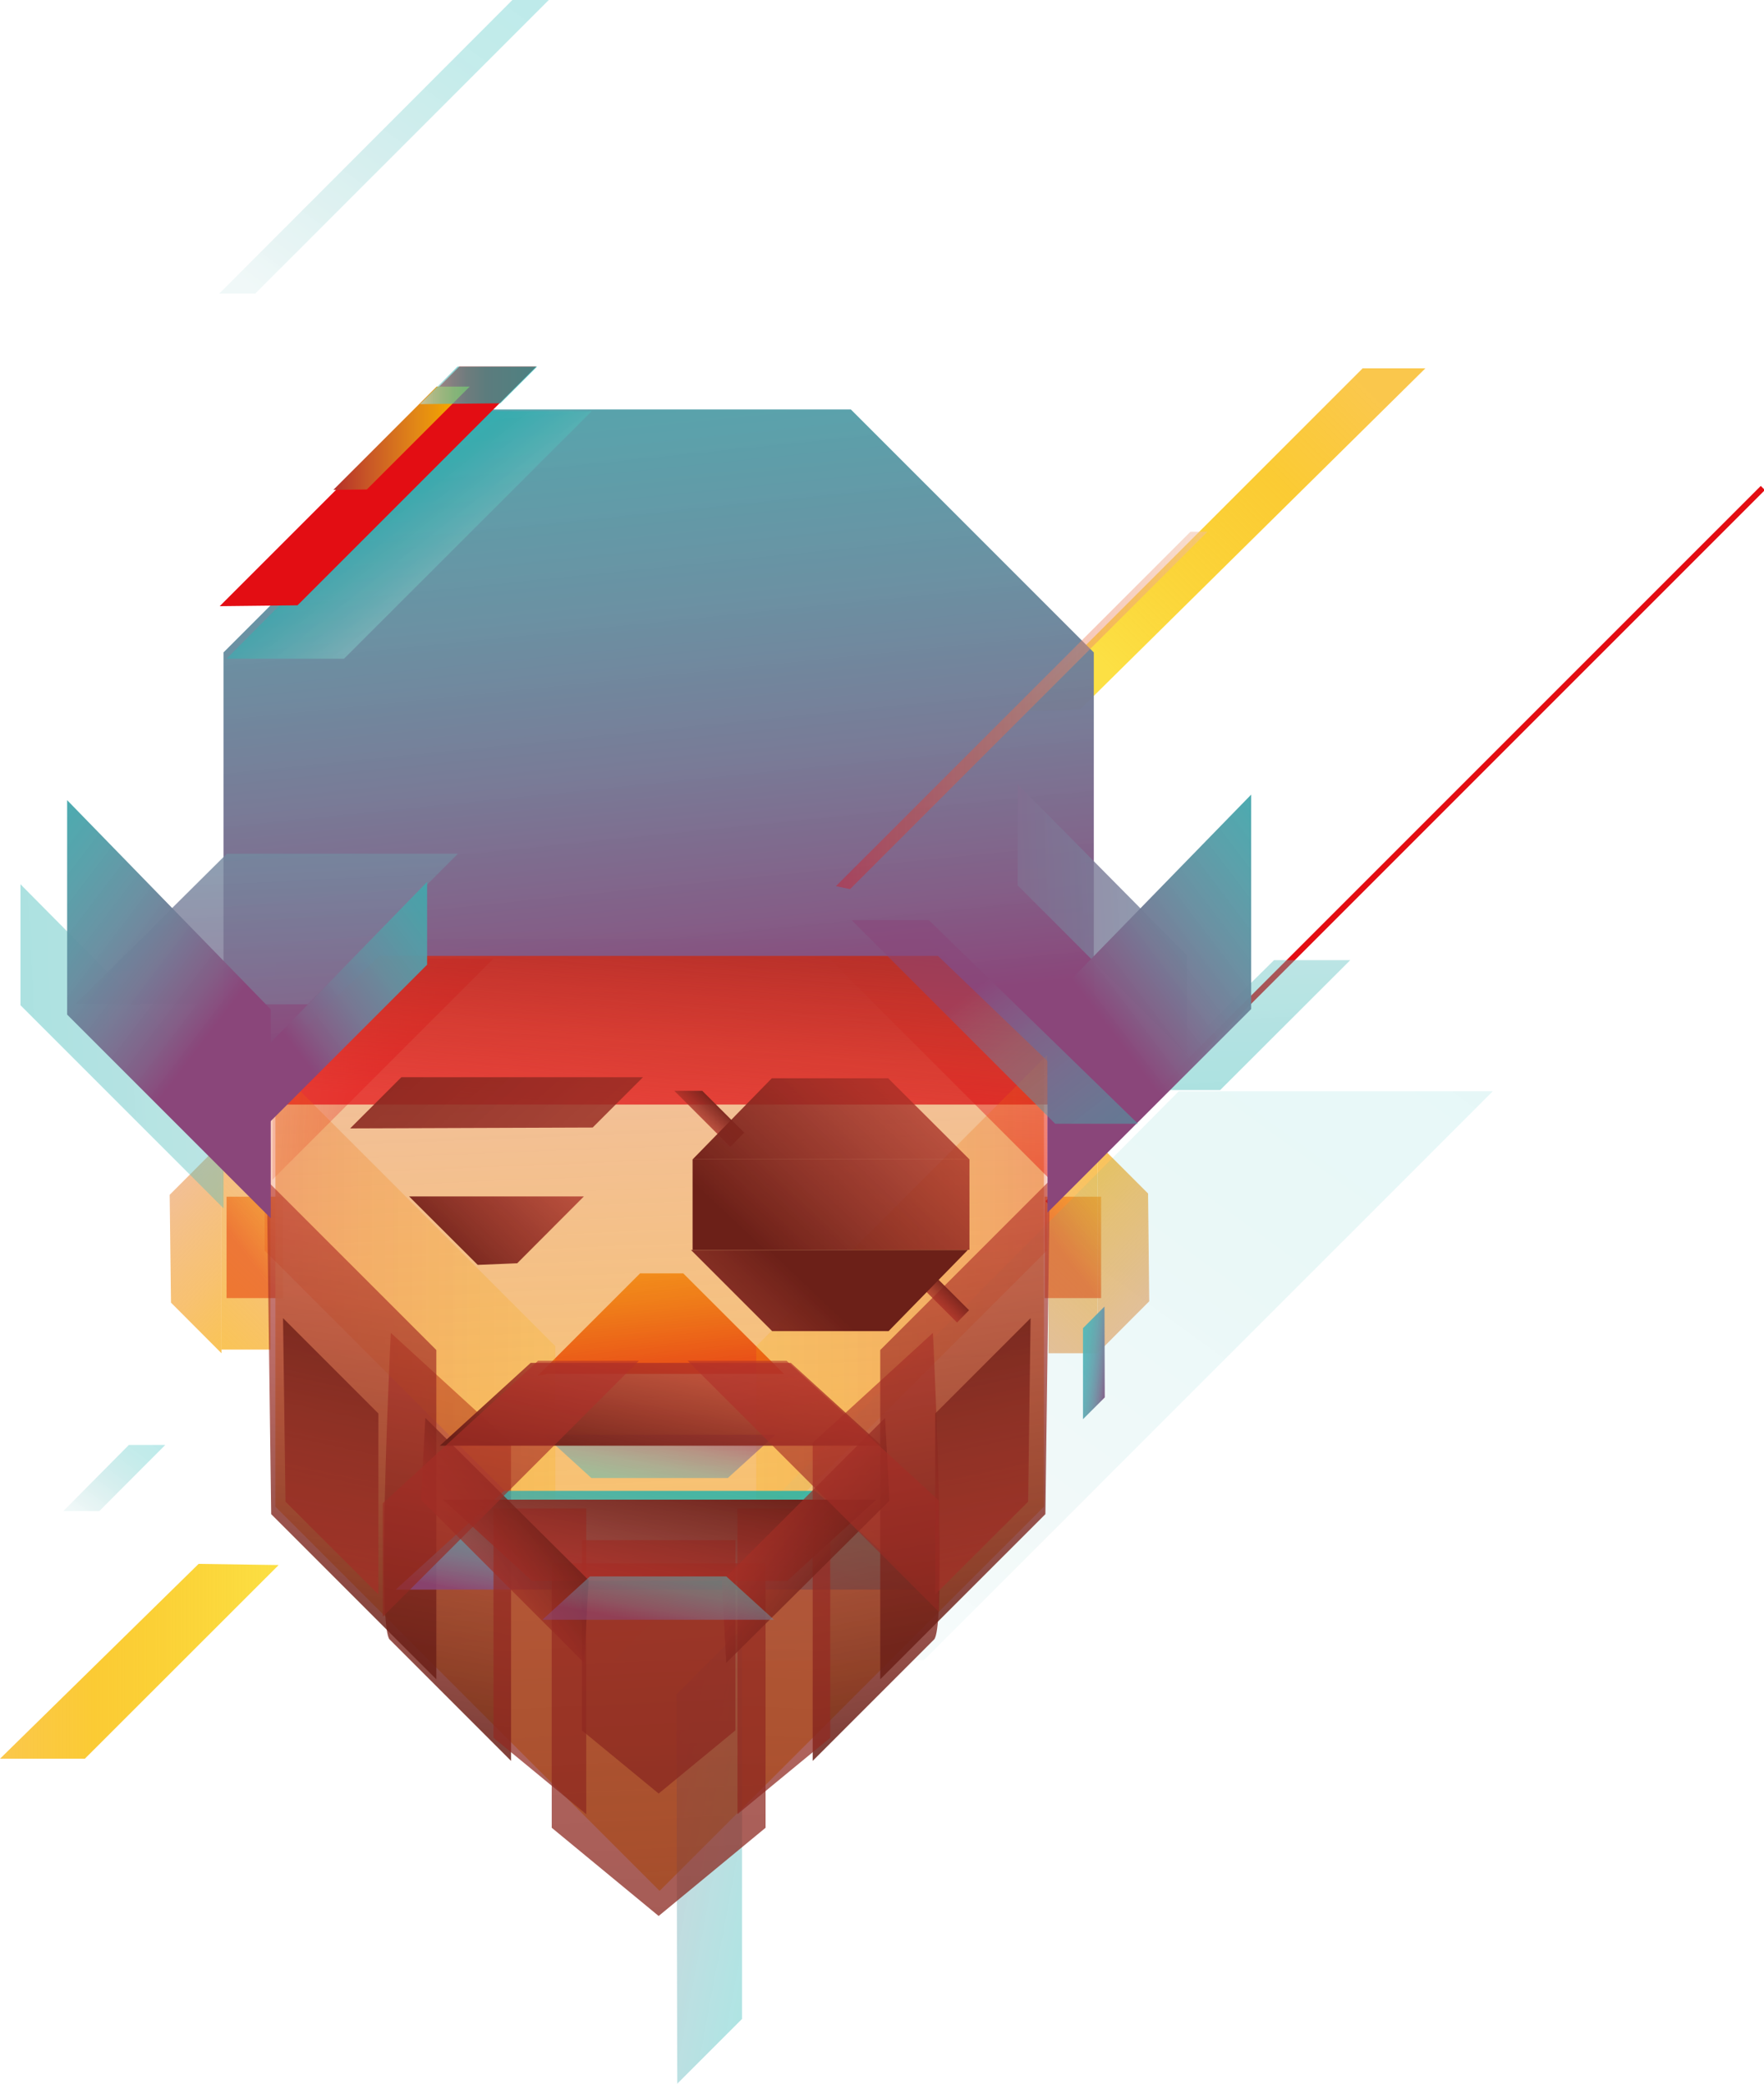 <svg viewBox="0 0 602 711" fill="none" xmlns="http://www.w3.org/2000/svg">
<g clip-path="url(#clip0)">
<path d="M58.353 444.469L75.575 461.738V389.964L59.801 405.787L57.904 407.683L58.353 444.469Z" fill="url(#paint0_linear)"/>
<path d="M92.297 389.964H75.575V460.49H92.297V389.964Z" fill="url(#paint1_linear)"/>
<path d="M391.799 407.234L374.528 389.964V461.738L390.302 445.916L392.198 444.019L391.799 407.234Z" fill="url(#paint2_linear)"/>
<path d="M357.806 391.162H374.528V461.738H357.806V391.162Z" fill="url(#paint3_linear)"/>
<path opacity="0.67" d="M96.59 408.332H77.322V442.921H96.59V408.332Z" fill="url(#paint4_linear)"/>
<path opacity="0.67" d="M375.776 408.332H356.508V442.921H375.776V408.332Z" fill="url(#paint5_linear)"/>
<path d="M348.671 242.024L465.028 125.679H486.442L368.638 242.024C368.638 242.024 349.919 243.272 348.671 242.024Z" fill="url(#paint6_linear)"/>
<path d="M93.994 317.941V514.096L225.076 645.166V645.066L225.126 645.166L356.258 514.096V317.941H93.994Z" fill="url(#paint7_linear)"/>
<path opacity="0.53" d="M92.946 402.542L168.37 327.125H96.889H93.295L92.946 402.542Z" fill="url(#paint8_linear)"/>
<path opacity="0.53" d="M283.03 327.125L358.454 402.542V331.068V327.474L283.03 327.125Z" fill="url(#paint9_linear)"/>
<path d="M133.029 320.487L76.273 376.887H373.28L316.923 320.487H133.029Z" fill="url(#paint10_linear)"/>
<path d="M290.368 139.704H227.821H221.732H159.185L76.273 222.609V377.237L129.435 326.177H221.732H227.821H320.118L373.28 377.237V222.609L290.368 139.704Z" fill="url(#paint11_linear)"/>
<path d="M186.69 468.776H267.506L233.163 434.486H218.437L183.495 469.425L186.69 468.776Z" fill="url(#paint12_linear)"/>
<path opacity="0.85" d="M133.379 454.801L174.41 492.335V600.844C174.41 600.844 137.522 563.959 132.979 559.417C131.232 557.67 130.883 541.748 131.132 522.831C131.482 492.684 133.379 454.801 133.379 454.801Z" fill="url(#paint13_linear)"/>
<path opacity="0.38" d="M231.116 711L253.229 688.889V555.773L230.866 578.134L231.116 711Z" fill="url(#paint14_linear)"/>
<path opacity="0.53" d="M77.322 224.755H117.405L201.964 140.253H161.332L77.322 224.755Z" fill="url(#paint15_linear)"/>
<path d="M376.924 445.816L369.586 453.203V484.249L377.024 476.812L376.924 445.816Z" fill="url(#paint16_linear)"/>
<path opacity="0.1" d="M209.502 566.454H315.326L509.454 372.345H402.282L209.502 566.454Z" fill="url(#paint17_linear)"/>
<path opacity="0.27" d="M21.614 515.593H33.894L56.406 493.033H43.977L21.614 515.593Z" fill="url(#paint18_linear)"/>
<path opacity="0.27" d="M74.826 100.174H87.105L187.289 0H174.86L74.826 100.174Z" fill="url(#paint19_linear)"/>
<path opacity="0.28" d="M357.406 359.967L258.071 459.343V525.925L357.207 426.75L357.406 359.967Z" fill="url(#paint20_linear)"/>
<path opacity="0.28" d="M90.15 359.967L189.535 459.343V525.925L90.35 426.75L90.15 359.967Z" fill="url(#paint21_linear)"/>
<path opacity="0.51" d="M285.276 302.368L406.275 181.431H412.065L290.118 303.367L285.276 302.368Z" fill="url(#paint22_linear)"/>
<path d="M0 600.095H28.952L95.092 534.011L67.787 533.612L0 600.095Z" fill="url(#paint23_linear)"/>
<path d="M357.506 410.578L601.601 166.507" stroke="#E30D13" stroke-width="2" stroke-miterlimit="10"/>
<path d="M74.976 206.836L156.74 125.08H182.996L101.531 206.537L74.976 206.836Z" fill="#E30D13"/>
<path d="M113.761 167.156L149.003 131.918H160.284L125.192 167.006L113.761 167.156Z" fill="url(#paint24_linear)"/>
<path opacity="0.7" d="M143.312 137.908L156.141 125.08H183.296L170.766 137.608L143.312 137.908Z" fill="url(#paint25_linear)"/>
<path opacity="0.85" d="M91.049 402.792L148.903 460.64V572.993L92.546 516.642L91.049 402.792Z" fill="url(#paint26_linear)"/>
<path opacity="0.85" d="M278.188 508.706H240.7H209.502H172.064L135.026 542.396H209.502H240.7H315.176L278.188 508.706Z" fill="url(#paint27_linear)"/>
<path opacity="0.85" d="M200.068 619.012V514.695H168.42V592.957L200.068 619.012Z" fill="url(#paint28_linear)"/>
<path opacity="0.85" d="M318.371 454.801L277.339 492.335V600.844C277.339 600.844 314.228 563.959 318.771 559.417C320.518 557.67 320.867 541.748 320.617 522.831C320.268 492.684 318.371 454.801 318.371 454.801Z" fill="url(#paint29_linear)"/>
<path opacity="0.85" d="M358.255 402.792L300.401 460.64V572.993L356.757 516.642L358.255 402.792Z" fill="url(#paint30_linear)"/>
<path opacity="0.85" d="M251.682 619.012V514.695H283.329V592.957L251.682 619.012Z" fill="url(#paint31_linear)"/>
<path opacity="0.85" d="M261.266 533.412H224.777H188.287V623.653L224.777 653.751L261.266 623.653V533.412Z" fill="url(#paint32_linear)"/>
<path opacity="0.85" d="M250.983 525.526H224.777H198.57V590.412L224.777 611.974V612.024V611.974L250.983 590.412V525.526Z" fill="url(#paint33_linear)"/>
<path d="M181.548 539.402H212.297H237.905H268.654L299.053 511.7H237.905H212.297H151.199L181.548 539.402Z" fill="url(#paint34_linear)"/>
<path opacity="0.43" d="M390.002 371.946H416.408L460.785 327.624H434.778" fill="url(#paint35_linear)"/>
<path opacity="0.43" d="M6.988 301.719V342.997L76.273 412.275V371.647" fill="url(#paint36_linear)"/>
<path opacity="0.85" d="M25.657 342.697H105.026L156.29 291.288H77.421" fill="url(#paint37_linear)"/>
<path opacity="0.85" d="M347.273 267.58V302.069L405.127 359.967V326.027" fill="url(#paint38_linear)"/>
<path d="M176.507 431.042L199.269 408.232H139.618L160.533 429.096L163.029 431.591L176.507 431.042Z" fill="url(#paint39_linear)"/>
<path d="M119.501 385.023L136.972 367.554H219.435L202.264 384.724" fill="url(#paint40_linear)"/>
<path d="M249.236 391.312L230.118 372.196H239.652L253.978 386.47L249.236 391.312Z" fill="url(#paint41_linear)"/>
<path d="M326.608 451.257L309.985 434.636H318.271L330.701 447.064L326.608 451.257Z" fill="url(#paint42_linear)"/>
<path d="M263.412 367.903L236.357 395.604H330.85L306.042 370.848L303.097 367.903H263.412Z" fill="url(#paint43_linear)"/>
<path d="M303.246 454.201L330.301 426.5H235.808L260.567 451.256L263.512 454.201H303.246Z" fill="url(#paint44_linear)"/>
<path d="M330.85 395.604H236.357V426.45H330.85V395.604Z" fill="url(#paint45_linear)"/>
<path d="M357.456 342.498V413.772L426.991 344.295V271.123L357.456 342.498Z" fill="url(#paint46_linear)"/>
<path opacity="0.85" d="M97.438 512.399L129.136 544.044V482.302L96.59 449.759L97.438 512.399Z" fill="url(#paint47_linear)"/>
<path opacity="0.85" d="M350.867 512.399L319.17 544.044V482.302L351.716 449.759L350.867 512.399Z" fill="url(#paint48_linear)"/>
<path d="M92.397 344.395V415.669L22.912 346.191V273.02L92.397 344.395Z" fill="url(#paint49_linear)"/>
<path d="M76.273 372.295V398.649L145.758 329.171V300.921L76.273 372.295Z" fill="url(#paint50_linear)"/>
<path opacity="0.56" d="M316.973 313.948H290.617L360.102 383.426H388.355L316.973 313.948Z" fill="url(#paint51_linear)"/>
<path opacity="0.83" d="M145.159 483.799L143.661 511.7L199.369 567.402L200.866 539.152L145.159 483.799Z" fill="url(#paint52_linear)"/>
<path opacity="0.83" d="M247.838 567.402L246.341 539.501L302.048 483.799L303.546 512.05L247.838 567.402Z" fill="url(#paint53_linear)"/>
<path opacity="0.56" d="M201.815 504.313H218.238H231.965H248.387L264.66 489.539H231.965H218.238H185.592L201.815 504.313Z" fill="url(#paint54_linear)"/>
<path opacity="0.56" d="M247.888 537.904H231.466H217.738H201.316L185.093 552.678H217.738H231.466H264.161L247.888 537.904Z" fill="url(#paint55_linear)"/>
<path d="M269.902 465.032H238.554H212.447H181.099L150.101 493.283H212.447H238.554H300.9L269.902 465.032Z" fill="url(#paint56_linear)"/>
<path opacity="0.85" d="M130.633 512.948V551.68L217.988 464.334H183.595L130.633 512.948Z" fill="url(#paint57_linear)"/>
<path opacity="0.85" d="M320.368 511.95V549.933L234.71 464.334H268.454L320.368 511.95Z" fill="url(#paint58_linear)"/>
</g>
<defs>
<linearGradient id="paint0_linear" x1="105.563" y1="454.759" x2="48.712" y2="399.916" gradientUnits="userSpaceOnUse">
<stop offset="0.001" stop-color="#F9B000" stop-opacity="0.7"/>
<stop offset="0.157" stop-color="#F8B118" stop-opacity="0.747"/>
<stop offset="0.474" stop-color="#F6B657" stop-opacity="0.842"/>
<stop offset="0.921" stop-color="#F1BE9B" stop-opacity="0.976"/>
<stop offset="1" stop-color="#F0C0A6"/>
</linearGradient>
<linearGradient id="paint1_linear" x1="47.88" y1="462.657" x2="115.953" y2="392.08" gradientUnits="userSpaceOnUse">
<stop offset="0.001" stop-color="#F9B000" stop-opacity="0.7"/>
<stop offset="0.157" stop-color="#F8B118" stop-opacity="0.747"/>
<stop offset="0.474" stop-color="#F6B657" stop-opacity="0.842"/>
<stop offset="0.921" stop-color="#F1BE9B" stop-opacity="0.976"/>
<stop offset="1" stop-color="#F0C0A6"/>
</linearGradient>
<linearGradient id="paint2_linear" x1="344.547" y1="396.952" x2="401.398" y2="451.795" gradientUnits="userSpaceOnUse">
<stop offset="0.001" stop-color="#F9B000" stop-opacity="0.7"/>
<stop offset="0.157" stop-color="#F8B118" stop-opacity="0.747"/>
<stop offset="0.474" stop-color="#F6B657" stop-opacity="0.842"/>
<stop offset="0.921" stop-color="#F1BE9B" stop-opacity="0.976"/>
<stop offset="1" stop-color="#F0C0A6"/>
</linearGradient>
<linearGradient id="paint3_linear" x1="402.23" y1="389.054" x2="334.158" y2="459.631" gradientUnits="userSpaceOnUse">
<stop offset="0.001" stop-color="#F9B000" stop-opacity="0.7"/>
<stop offset="0.157" stop-color="#F8B118" stop-opacity="0.747"/>
<stop offset="0.474" stop-color="#F6B657" stop-opacity="0.842"/>
<stop offset="0.921" stop-color="#F1BE9B" stop-opacity="0.976"/>
<stop offset="1" stop-color="#F0C0A6"/>
</linearGradient>
<linearGradient id="paint4_linear" x1="115.67" y1="403.766" x2="83.689" y2="428.154" gradientUnits="userSpaceOnUse">
<stop offset="0.001" stop-color="#F9B000" stop-opacity="0.7"/>
<stop offset="0.223" stop-color="#F6A000" stop-opacity="0.767"/>
<stop offset="0.673" stop-color="#EF770E" stop-opacity="0.902"/>
<stop offset="1" stop-color="#E95218"/>
</linearGradient>
<linearGradient id="paint5_linear" x1="394.854" y1="403.766" x2="362.873" y2="428.154" gradientUnits="userSpaceOnUse">
<stop offset="0.001" stop-color="#F9B000" stop-opacity="0.7"/>
<stop offset="0.223" stop-color="#F6A000" stop-opacity="0.767"/>
<stop offset="0.673" stop-color="#EF770E" stop-opacity="0.902"/>
<stop offset="1" stop-color="#E95218"/>
</linearGradient>
<linearGradient id="paint6_linear" x1="467.744" y1="133.655" x2="375.689" y2="225.719" gradientUnits="userSpaceOnUse">
<stop offset="0.001" stop-color="#F9B000" stop-opacity="0.7"/>
<stop offset="0.334" stop-color="#FABE01" stop-opacity="0.8"/>
<stop offset="1" stop-color="#FCE044"/>
</linearGradient>
<linearGradient id="paint7_linear" x1="235.881" y1="686.007" x2="221.396" y2="322.739" gradientUnits="userSpaceOnUse">
<stop offset="0.001" stop-color="#F9B000" stop-opacity="0.7"/>
<stop offset="0.157" stop-color="#F8B118" stop-opacity="0.747"/>
<stop offset="0.474" stop-color="#F6B657" stop-opacity="0.842"/>
<stop offset="0.921" stop-color="#F1BE9B" stop-opacity="0.976"/>
<stop offset="1" stop-color="#F0C0A6"/>
</linearGradient>
<linearGradient id="paint8_linear" x1="170.775" y1="367.361" x2="79.553" y2="361.614" gradientUnits="userSpaceOnUse">
<stop offset="0.001" stop-color="#E30D13"/>
<stop offset="0.403" stop-color="#E41215" stop-opacity="0.719"/>
<stop offset="0.547" stop-color="#E42019" stop-opacity="0.617"/>
<stop offset="0.65" stop-color="#E53020" stop-opacity="0.545"/>
<stop offset="0.734" stop-color="#E6422A" stop-opacity="0.487"/>
<stop offset="0.805" stop-color="#E85A3B" stop-opacity="0.437"/>
<stop offset="0.868" stop-color="#EB7451" stop-opacity="0.392"/>
<stop offset="0.925" stop-color="#ED916F" stop-opacity="0.352"/>
<stop offset="0.976" stop-color="#EFB092" stop-opacity="0.317"/>
<stop offset="1" stop-color="#F0C0A6" stop-opacity="0.3"/>
</linearGradient>
<linearGradient id="paint9_linear" x1="318.19" y1="404.948" x2="323.935" y2="313.735" gradientUnits="userSpaceOnUse">
<stop offset="0.001" stop-color="#E30D13"/>
<stop offset="0.403" stop-color="#E41215" stop-opacity="0.719"/>
<stop offset="0.547" stop-color="#E42019" stop-opacity="0.617"/>
<stop offset="0.65" stop-color="#E53020" stop-opacity="0.545"/>
<stop offset="0.734" stop-color="#E6422A" stop-opacity="0.487"/>
<stop offset="0.805" stop-color="#E85A3B" stop-opacity="0.437"/>
<stop offset="0.868" stop-color="#EB7451" stop-opacity="0.392"/>
<stop offset="0.925" stop-color="#ED916F" stop-opacity="0.352"/>
<stop offset="0.976" stop-color="#EFB092" stop-opacity="0.317"/>
<stop offset="1" stop-color="#F0C0A6" stop-opacity="0.3"/>
</linearGradient>
<linearGradient id="paint10_linear" x1="224.398" y1="381.823" x2="229.368" y2="318.458" gradientUnits="userSpaceOnUse">
<stop offset="0.001" stop-color="#E30D13" stop-opacity="0.7"/>
<stop offset="0.414" stop-color="#D2211C" stop-opacity="0.824"/>
<stop offset="1" stop-color="#B53029"/>
</linearGradient>
<linearGradient id="paint11_linear" x1="183.011" y1="-111.465" x2="229.684" y2="348.233" gradientUnits="userSpaceOnUse">
<stop offset="0.001" stop-color="#0DB3B1" stop-opacity="0.9"/>
<stop offset="0.165" stop-color="#18B1B0" stop-opacity="0.916"/>
<stop offset="0.306" stop-color="#2DAEAF" stop-opacity="0.93"/>
<stop offset="0.438" stop-color="#41A7AC" stop-opacity="0.944"/>
<stop offset="0.566" stop-color="#549DA7" stop-opacity="0.957"/>
<stop offset="0.69" stop-color="#668EA0" stop-opacity="0.969"/>
<stop offset="0.811" stop-color="#767995" stop-opacity="0.981"/>
<stop offset="0.928" stop-color="#835D86" stop-opacity="0.993"/>
<stop offset="1" stop-color="#8A467A"/>
</linearGradient>
<linearGradient id="paint12_linear" x1="218.155" y1="396.821" x2="225.228" y2="466.478" gradientUnits="userSpaceOnUse">
<stop offset="0.001" stop-color="#F9B000" stop-opacity="0.7"/>
<stop offset="0.223" stop-color="#F6A000" stop-opacity="0.767"/>
<stop offset="0.673" stop-color="#EF770E" stop-opacity="0.902"/>
<stop offset="1" stop-color="#E95218"/>
</linearGradient>
<linearGradient id="paint13_linear" x1="166.018" y1="461.133" x2="143.26" y2="586.313" gradientUnits="userSpaceOnUse">
<stop offset="0.001" stop-color="#B53029" stop-opacity="0.7"/>
<stop offset="0.243" stop-color="#A72E26" stop-opacity="0.772"/>
<stop offset="0.732" stop-color="#82261E" stop-opacity="0.919"/>
<stop offset="1" stop-color="#6C2018"/>
</linearGradient>
<linearGradient id="paint14_linear" x1="275.264" y1="639.571" x2="205.576" y2="626.538" gradientUnits="userSpaceOnUse">
<stop offset="0.001" stop-color="#0DB3B1" stop-opacity="0.9"/>
<stop offset="0.165" stop-color="#18B1B0" stop-opacity="0.916"/>
<stop offset="0.306" stop-color="#2DAEAF" stop-opacity="0.93"/>
<stop offset="0.438" stop-color="#41A7AC" stop-opacity="0.944"/>
<stop offset="0.566" stop-color="#549DA7" stop-opacity="0.957"/>
<stop offset="0.69" stop-color="#668EA0" stop-opacity="0.969"/>
<stop offset="0.811" stop-color="#767995" stop-opacity="0.981"/>
<stop offset="0.928" stop-color="#835D86" stop-opacity="0.993"/>
<stop offset="1" stop-color="#8A467A"/>
</linearGradient>
<linearGradient id="paint15_linear" x1="159.752" y1="208.059" x2="125.871" y2="164.999" gradientUnits="userSpaceOnUse">
<stop stop-color="#C0E2E1" stop-opacity="0.9"/>
<stop offset="0.113" stop-color="#A3D6D5" stop-opacity="0.911"/>
<stop offset="0.264" stop-color="#81CAC8" stop-opacity="0.926"/>
<stop offset="0.422" stop-color="#5EBFBE" stop-opacity="0.942"/>
<stop offset="0.59" stop-color="#3EB8B7" stop-opacity="0.959"/>
<stop offset="0.773" stop-color="#1FB4B2" stop-opacity="0.977"/>
<stop offset="1" stop-color="#0DB3B1"/>
</linearGradient>
<linearGradient id="paint16_linear" x1="364.854" y1="464.034" x2="378.997" y2="465.721" gradientUnits="userSpaceOnUse">
<stop stop-color="#49BBBC" stop-opacity="0.9"/>
<stop offset="0.164" stop-color="#4BB9BB" stop-opacity="0.916"/>
<stop offset="0.305" stop-color="#52B5B9" stop-opacity="0.93"/>
<stop offset="0.438" stop-color="#5BADB5" stop-opacity="0.944"/>
<stop offset="0.565" stop-color="#66A2AE" stop-opacity="0.957"/>
<stop offset="0.69" stop-color="#7291A5" stop-opacity="0.969"/>
<stop offset="0.811" stop-color="#7D7B98" stop-opacity="0.981"/>
<stop offset="0.928" stop-color="#865D87" stop-opacity="0.993"/>
<stop offset="1" stop-color="#8A467A"/>
</linearGradient>
<linearGradient id="paint17_linear" x1="273.525" y1="587.843" x2="452.599" y2="341.036" gradientUnits="userSpaceOnUse">
<stop stop-color="#C0E2E1" stop-opacity="0.9"/>
<stop offset="0.113" stop-color="#A3D6D5" stop-opacity="0.911"/>
<stop offset="0.264" stop-color="#81CAC8" stop-opacity="0.926"/>
<stop offset="0.422" stop-color="#5EBFBE" stop-opacity="0.942"/>
<stop offset="0.59" stop-color="#3EB8B7" stop-opacity="0.959"/>
<stop offset="0.773" stop-color="#1FB4B2" stop-opacity="0.977"/>
<stop offset="1" stop-color="#0DB3B1"/>
</linearGradient>
<linearGradient id="paint18_linear" x1="29.021" y1="518.065" x2="49.814" y2="489.408" gradientUnits="userSpaceOnUse">
<stop stop-color="#C0E2E1" stop-opacity="0.9"/>
<stop offset="0.113" stop-color="#A3D6D5" stop-opacity="0.911"/>
<stop offset="0.264" stop-color="#81CAC8" stop-opacity="0.926"/>
<stop offset="0.422" stop-color="#5EBFBE" stop-opacity="0.942"/>
<stop offset="0.59" stop-color="#3EB8B7" stop-opacity="0.959"/>
<stop offset="0.773" stop-color="#1FB4B2" stop-opacity="0.977"/>
<stop offset="1" stop-color="#0DB3B1"/>
</linearGradient>
<linearGradient id="paint19_linear" x1="93.116" y1="102.386" x2="172.184" y2="-6.588" gradientUnits="userSpaceOnUse">
<stop stop-color="#C0E2E1" stop-opacity="0.9"/>
<stop offset="0.113" stop-color="#A3D6D5" stop-opacity="0.911"/>
<stop offset="0.264" stop-color="#81CAC8" stop-opacity="0.926"/>
<stop offset="0.422" stop-color="#5EBFBE" stop-opacity="0.942"/>
<stop offset="0.59" stop-color="#3EB8B7" stop-opacity="0.959"/>
<stop offset="0.773" stop-color="#1FB4B2" stop-opacity="0.977"/>
<stop offset="1" stop-color="#0DB3B1"/>
</linearGradient>
<linearGradient id="paint20_linear" x1="258.049" y1="442.952" x2="357.423" y2="442.952" gradientUnits="userSpaceOnUse">
<stop offset="0.001" stop-color="#F9B000" stop-opacity="0.7"/>
<stop offset="0.223" stop-color="#F6A000" stop-opacity="0.767"/>
<stop offset="0.673" stop-color="#EF770E" stop-opacity="0.902"/>
<stop offset="1" stop-color="#E95218"/>
</linearGradient>
<linearGradient id="paint21_linear" x1="189.512" y1="442.952" x2="90.137" y2="442.952" gradientUnits="userSpaceOnUse">
<stop offset="0.001" stop-color="#F9B000" stop-opacity="0.7"/>
<stop offset="0.223" stop-color="#F6A000" stop-opacity="0.767"/>
<stop offset="0.673" stop-color="#EF770E" stop-opacity="0.902"/>
<stop offset="1" stop-color="#E95218"/>
</linearGradient>
<linearGradient id="paint22_linear" x1="285.288" y1="242.392" x2="412.078" y2="242.392" gradientUnits="userSpaceOnUse">
<stop offset="0.001" stop-color="#E30D13" stop-opacity="0.7"/>
<stop offset="0.15" stop-color="#E52F1F" stop-opacity="0.745"/>
<stop offset="0.452" stop-color="#E96443" stop-opacity="0.836"/>
<stop offset="0.879" stop-color="#EFAC8E" stop-opacity="0.964"/>
<stop offset="1" stop-color="#F0C0A6"/>
</linearGradient>
<linearGradient id="paint23_linear" x1="0" y1="566.859" x2="95.076" y2="566.859" gradientUnits="userSpaceOnUse">
<stop offset="0.001" stop-color="#F9B000" stop-opacity="0.7"/>
<stop offset="0.334" stop-color="#FABE01" stop-opacity="0.8"/>
<stop offset="1" stop-color="#FCE044"/>
</linearGradient>
<linearGradient id="paint24_linear" x1="113.764" y1="149.544" x2="160.298" y2="149.544" gradientUnits="userSpaceOnUse">
<stop offset="0.001" stop-color="#B53029"/>
<stop offset="0.28" stop-color="#CA5A26"/>
<stop offset="0.611" stop-color="#E28816"/>
<stop offset="0.861" stop-color="#F3A500"/>
<stop offset="1" stop-color="#F9B000"/>
</linearGradient>
<linearGradient id="paint25_linear" x1="143.322" y1="131.485" x2="183.281" y2="131.485" gradientUnits="userSpaceOnUse">
<stop stop-color="#C0E2E1" stop-opacity="0.9"/>
<stop offset="0.053" stop-color="#A5D7D6" stop-opacity="0.905"/>
<stop offset="0.121" stop-color="#87CCCA" stop-opacity="0.912"/>
<stop offset="0.199" stop-color="#6AC2C1" stop-opacity="0.92"/>
<stop offset="0.29" stop-color="#4DBBBA" stop-opacity="0.929"/>
<stop offset="0.403" stop-color="#32B6B5" stop-opacity="0.94"/>
<stop offset="0.561" stop-color="#19B3B2" stop-opacity="0.956"/>
<stop offset="1" stop-color="#0DB3B1"/>
</linearGradient>
<linearGradient id="paint26_linear" x1="133.935" y1="411" x2="107.716" y2="555.214" gradientUnits="userSpaceOnUse">
<stop offset="0.001" stop-color="#B53029" stop-opacity="0.7"/>
<stop offset="0.243" stop-color="#A72E26" stop-opacity="0.772"/>
<stop offset="0.732" stop-color="#82261E" stop-opacity="0.919"/>
<stop offset="1" stop-color="#6C2018"/>
</linearGradient>
<linearGradient id="paint27_linear" x1="232.72" y1="500.577" x2="222.909" y2="554.541" gradientUnits="userSpaceOnUse">
<stop offset="0.001" stop-color="#0DB3B1" stop-opacity="0.9"/>
<stop offset="0.165" stop-color="#18B1B0" stop-opacity="0.916"/>
<stop offset="0.306" stop-color="#2DAEAF" stop-opacity="0.93"/>
<stop offset="0.438" stop-color="#41A7AC" stop-opacity="0.944"/>
<stop offset="0.566" stop-color="#549DA7" stop-opacity="0.957"/>
<stop offset="0.69" stop-color="#668EA0" stop-opacity="0.969"/>
<stop offset="0.811" stop-color="#767995" stop-opacity="0.981"/>
<stop offset="0.928" stop-color="#835D86" stop-opacity="0.993"/>
<stop offset="1" stop-color="#8A467A"/>
</linearGradient>
<linearGradient id="paint28_linear" x1="169.358" y1="243.055" x2="200.556" y2="893.816" gradientUnits="userSpaceOnUse">
<stop offset="0.001" stop-color="#B53029" stop-opacity="0.7"/>
<stop offset="0.243" stop-color="#A72E26" stop-opacity="0.772"/>
<stop offset="0.732" stop-color="#82261E" stop-opacity="0.919"/>
<stop offset="1" stop-color="#6C2018"/>
</linearGradient>
<linearGradient id="paint29_linear" x1="285.737" y1="461.133" x2="308.494" y2="586.313" gradientUnits="userSpaceOnUse">
<stop offset="0.001" stop-color="#B53029" stop-opacity="0.7"/>
<stop offset="0.243" stop-color="#A72E26" stop-opacity="0.772"/>
<stop offset="0.732" stop-color="#82261E" stop-opacity="0.919"/>
<stop offset="1" stop-color="#6C2018"/>
</linearGradient>
<linearGradient id="paint30_linear" x1="315.342" y1="411" x2="341.56" y2="555.214" gradientUnits="userSpaceOnUse">
<stop offset="0.001" stop-color="#B53029" stop-opacity="0.7"/>
<stop offset="0.243" stop-color="#A72E26" stop-opacity="0.772"/>
<stop offset="0.732" stop-color="#82261E" stop-opacity="0.919"/>
<stop offset="1" stop-color="#6C2018"/>
</linearGradient>
<linearGradient id="paint31_linear" x1="282.396" y1="243.055" x2="251.199" y2="893.816" gradientUnits="userSpaceOnUse">
<stop offset="0.001" stop-color="#B53029" stop-opacity="0.7"/>
<stop offset="0.243" stop-color="#A72E26" stop-opacity="0.772"/>
<stop offset="0.732" stop-color="#82261E" stop-opacity="0.919"/>
<stop offset="1" stop-color="#6C2018"/>
</linearGradient>
<linearGradient id="paint32_linear" x1="208.601" y1="241.013" x2="239.799" y2="891.775" gradientUnits="userSpaceOnUse">
<stop offset="0.001" stop-color="#B53029" stop-opacity="0.7"/>
<stop offset="0.243" stop-color="#A72E26" stop-opacity="0.772"/>
<stop offset="0.732" stop-color="#82261E" stop-opacity="0.919"/>
<stop offset="1" stop-color="#6C2018"/>
</linearGradient>
<linearGradient id="paint33_linear" x1="213.158" y1="315.476" x2="235.572" y2="783.01" gradientUnits="userSpaceOnUse">
<stop offset="0.001" stop-color="#B53029" stop-opacity="0.7"/>
<stop offset="0.243" stop-color="#A72E26" stop-opacity="0.772"/>
<stop offset="0.732" stop-color="#82261E" stop-opacity="0.919"/>
<stop offset="1" stop-color="#6C2018"/>
</linearGradient>
<linearGradient id="paint34_linear" x1="218.869" y1="546.041" x2="226.922" y2="501.748" gradientUnits="userSpaceOnUse">
<stop offset="0.001" stop-color="#B53029" stop-opacity="0.7"/>
<stop offset="0.243" stop-color="#A72E26" stop-opacity="0.772"/>
<stop offset="0.732" stop-color="#82261E" stop-opacity="0.919"/>
<stop offset="1" stop-color="#6C2018"/>
</linearGradient>
<linearGradient id="paint35_linear" x1="419.376" y1="224.6" x2="430.483" y2="456.273" gradientUnits="userSpaceOnUse">
<stop stop-color="#C0E2E1" stop-opacity="0.9"/>
<stop offset="0.113" stop-color="#A3D6D5" stop-opacity="0.911"/>
<stop offset="0.264" stop-color="#81CAC8" stop-opacity="0.926"/>
<stop offset="0.422" stop-color="#5EBFBE" stop-opacity="0.942"/>
<stop offset="0.59" stop-color="#3EB8B7" stop-opacity="0.959"/>
<stop offset="0.773" stop-color="#1FB4B2" stop-opacity="0.977"/>
<stop offset="1" stop-color="#0DB3B1"/>
</linearGradient>
<linearGradient id="paint36_linear" x1="237.189" y1="347.616" x2="-124.712" y2="364.969" gradientUnits="userSpaceOnUse">
<stop stop-color="#C0E2E1" stop-opacity="0.9"/>
<stop offset="0.113" stop-color="#A3D6D5" stop-opacity="0.911"/>
<stop offset="0.264" stop-color="#81CAC8" stop-opacity="0.926"/>
<stop offset="0.422" stop-color="#5EBFBE" stop-opacity="0.942"/>
<stop offset="0.59" stop-color="#3EB8B7" stop-opacity="0.959"/>
<stop offset="0.773" stop-color="#1FB4B2" stop-opacity="0.977"/>
<stop offset="1" stop-color="#0DB3B1"/>
</linearGradient>
<linearGradient id="paint37_linear" x1="83.684" y1="165.144" x2="97.156" y2="446.172" gradientUnits="userSpaceOnUse">
<stop stop-color="#49BBBC" stop-opacity="0.9"/>
<stop offset="0.111" stop-color="#56B2B7" stop-opacity="0.913"/>
<stop offset="0.337" stop-color="#6C9AAA" stop-opacity="0.94"/>
<stop offset="0.658" stop-color="#836A8E" stop-opacity="0.978"/>
<stop offset="0.841" stop-color="#8A467A"/>
</linearGradient>
<linearGradient id="paint38_linear" x1="539.575" y1="305.935" x2="237.242" y2="320.431" gradientUnits="userSpaceOnUse">
<stop stop-color="#49BBBC" stop-opacity="0.9"/>
<stop offset="0.111" stop-color="#56B2B7" stop-opacity="0.913"/>
<stop offset="0.337" stop-color="#6C9AAA" stop-opacity="0.94"/>
<stop offset="0.658" stop-color="#836A8E" stop-opacity="0.978"/>
<stop offset="0.841" stop-color="#8A467A"/>
</linearGradient>
<linearGradient id="paint39_linear" x1="193.554" y1="383.263" x2="147.715" y2="430.789" gradientUnits="userSpaceOnUse">
<stop offset="0.001" stop-color="#B53029" stop-opacity="0.7"/>
<stop offset="0.243" stop-color="#A72E26" stop-opacity="0.772"/>
<stop offset="0.732" stop-color="#82261E" stop-opacity="0.919"/>
<stop offset="1" stop-color="#6C2018"/>
</linearGradient>
<linearGradient id="paint40_linear" x1="279.392" y1="497.271" x2="75.985" y2="273.356" gradientUnits="userSpaceOnUse">
<stop offset="0.001" stop-color="#B53029" stop-opacity="0.7"/>
<stop offset="0.243" stop-color="#A72E26" stop-opacity="0.772"/>
<stop offset="0.732" stop-color="#82261E" stop-opacity="0.919"/>
<stop offset="1" stop-color="#6C2018"/>
</linearGradient>
<linearGradient id="paint41_linear" x1="237.872" y1="383.653" x2="245.644" y2="375.595" gradientUnits="userSpaceOnUse">
<stop offset="0.001" stop-color="#B53029" stop-opacity="0.7"/>
<stop offset="0.243" stop-color="#A72E26" stop-opacity="0.772"/>
<stop offset="0.732" stop-color="#82261E" stop-opacity="0.919"/>
<stop offset="1" stop-color="#6C2018"/>
</linearGradient>
<linearGradient id="paint42_linear" x1="316.72" y1="444.604" x2="323.488" y2="437.587" gradientUnits="userSpaceOnUse">
<stop offset="0.001" stop-color="#B53029" stop-opacity="0.7"/>
<stop offset="0.243" stop-color="#A72E26" stop-opacity="0.772"/>
<stop offset="0.732" stop-color="#82261E" stop-opacity="0.919"/>
<stop offset="1" stop-color="#6C2018"/>
</linearGradient>
<linearGradient id="paint43_linear" x1="321.637" y1="355.436" x2="257.167" y2="423.548" gradientUnits="userSpaceOnUse">
<stop offset="0.001" stop-color="#B53029" stop-opacity="0.7"/>
<stop offset="0.243" stop-color="#A72E26" stop-opacity="0.772"/>
<stop offset="0.732" stop-color="#82261E" stop-opacity="0.919"/>
<stop offset="1" stop-color="#6C2018"/>
</linearGradient>
<linearGradient id="paint44_linear" x1="209.177" y1="504.501" x2="273.646" y2="436.388" gradientUnits="userSpaceOnUse">
<stop offset="0.001" stop-color="#B53029" stop-opacity="0.7"/>
<stop offset="0.243" stop-color="#A72E26" stop-opacity="0.772"/>
<stop offset="0.732" stop-color="#82261E" stop-opacity="0.919"/>
<stop offset="1" stop-color="#6C2018"/>
</linearGradient>
<linearGradient id="paint45_linear" x1="329.34" y1="362.727" x2="264.871" y2="430.84" gradientUnits="userSpaceOnUse">
<stop offset="0.001" stop-color="#B53029" stop-opacity="0.7"/>
<stop offset="0.243" stop-color="#A72E26" stop-opacity="0.772"/>
<stop offset="0.732" stop-color="#82261E" stop-opacity="0.919"/>
<stop offset="1" stop-color="#6C2018"/>
</linearGradient>
<linearGradient id="paint46_linear" x1="504.301" y1="257.001" x2="379.416" y2="352.235" gradientUnits="userSpaceOnUse">
<stop offset="0.001" stop-color="#0DB3B1" stop-opacity="0.9"/>
<stop offset="0.165" stop-color="#18B1B0" stop-opacity="0.916"/>
<stop offset="0.306" stop-color="#2DAEAF" stop-opacity="0.93"/>
<stop offset="0.438" stop-color="#41A7AC" stop-opacity="0.944"/>
<stop offset="0.566" stop-color="#549DA7" stop-opacity="0.957"/>
<stop offset="0.69" stop-color="#668EA0" stop-opacity="0.969"/>
<stop offset="0.811" stop-color="#767995" stop-opacity="0.981"/>
<stop offset="0.928" stop-color="#835D86" stop-opacity="0.993"/>
<stop offset="1" stop-color="#8A467A"/>
</linearGradient>
<linearGradient id="paint47_linear" x1="97.843" y1="567.493" x2="122.913" y2="449.653" gradientUnits="userSpaceOnUse">
<stop offset="0.001" stop-color="#B53029" stop-opacity="0.7"/>
<stop offset="0.243" stop-color="#A72E26" stop-opacity="0.772"/>
<stop offset="0.732" stop-color="#82261E" stop-opacity="0.919"/>
<stop offset="1" stop-color="#6C2018"/>
</linearGradient>
<linearGradient id="paint48_linear" x1="350.463" y1="567.493" x2="325.393" y2="449.653" gradientUnits="userSpaceOnUse">
<stop offset="0.001" stop-color="#B53029" stop-opacity="0.7"/>
<stop offset="0.243" stop-color="#A72E26" stop-opacity="0.772"/>
<stop offset="0.732" stop-color="#82261E" stop-opacity="0.919"/>
<stop offset="1" stop-color="#6C2018"/>
</linearGradient>
<linearGradient id="paint49_linear" x1="-54.428" y1="258.91" x2="70.456" y2="354.144" gradientUnits="userSpaceOnUse">
<stop offset="0.001" stop-color="#0DB3B1" stop-opacity="0.9"/>
<stop offset="0.165" stop-color="#18B1B0" stop-opacity="0.916"/>
<stop offset="0.306" stop-color="#2DAEAF" stop-opacity="0.93"/>
<stop offset="0.438" stop-color="#41A7AC" stop-opacity="0.944"/>
<stop offset="0.566" stop-color="#549DA7" stop-opacity="0.957"/>
<stop offset="0.69" stop-color="#668EA0" stop-opacity="0.969"/>
<stop offset="0.811" stop-color="#767995" stop-opacity="0.981"/>
<stop offset="0.928" stop-color="#835D86" stop-opacity="0.993"/>
<stop offset="1" stop-color="#8A467A"/>
</linearGradient>
<linearGradient id="paint50_linear" x1="201.566" y1="280.75" x2="100.677" y2="357.686" gradientUnits="userSpaceOnUse">
<stop offset="0.001" stop-color="#0DB3B1" stop-opacity="0.9"/>
<stop offset="0.165" stop-color="#18B1B0" stop-opacity="0.916"/>
<stop offset="0.306" stop-color="#2DAEAF" stop-opacity="0.93"/>
<stop offset="0.438" stop-color="#41A7AC" stop-opacity="0.944"/>
<stop offset="0.566" stop-color="#549DA7" stop-opacity="0.957"/>
<stop offset="0.69" stop-color="#668EA0" stop-opacity="0.969"/>
<stop offset="0.811" stop-color="#767995" stop-opacity="0.981"/>
<stop offset="0.928" stop-color="#835D86" stop-opacity="0.993"/>
<stop offset="1" stop-color="#8A467A"/>
</linearGradient>
<linearGradient id="paint51_linear" x1="408.532" y1="439.228" x2="331.608" y2="338.334" gradientUnits="userSpaceOnUse">
<stop offset="0.001" stop-color="#0DB3B1" stop-opacity="0.9"/>
<stop offset="0.165" stop-color="#18B1B0" stop-opacity="0.916"/>
<stop offset="0.306" stop-color="#2DAEAF" stop-opacity="0.93"/>
<stop offset="0.438" stop-color="#41A7AC" stop-opacity="0.944"/>
<stop offset="0.566" stop-color="#549DA7" stop-opacity="0.957"/>
<stop offset="0.69" stop-color="#668EA0" stop-opacity="0.969"/>
<stop offset="0.811" stop-color="#767995" stop-opacity="0.981"/>
<stop offset="0.928" stop-color="#835D86" stop-opacity="0.993"/>
<stop offset="1" stop-color="#8A467A"/>
</linearGradient>
<linearGradient id="paint52_linear" x1="153.753" y1="540.519" x2="185.57" y2="516.15" gradientUnits="userSpaceOnUse">
<stop offset="0.001" stop-color="#B53029" stop-opacity="0.7"/>
<stop offset="0.243" stop-color="#A72E26" stop-opacity="0.772"/>
<stop offset="0.732" stop-color="#82261E" stop-opacity="0.919"/>
<stop offset="1" stop-color="#6C2018"/>
</linearGradient>
<linearGradient id="paint53_linear" x1="256.438" y1="510.688" x2="288.256" y2="535.057" gradientUnits="userSpaceOnUse">
<stop offset="0.001" stop-color="#B53029" stop-opacity="0.7"/>
<stop offset="0.243" stop-color="#A72E26" stop-opacity="0.772"/>
<stop offset="0.732" stop-color="#82261E" stop-opacity="0.919"/>
<stop offset="1" stop-color="#6C2018"/>
</linearGradient>
<linearGradient id="paint54_linear" x1="221.775" y1="507.874" x2="226.08" y2="484.191" gradientUnits="userSpaceOnUse">
<stop stop-color="#49BBBC" stop-opacity="0.9"/>
<stop offset="0.111" stop-color="#56B2B7" stop-opacity="0.913"/>
<stop offset="0.337" stop-color="#6C9AAA" stop-opacity="0.94"/>
<stop offset="0.658" stop-color="#836A8E" stop-opacity="0.978"/>
<stop offset="0.841" stop-color="#8A467A"/>
</linearGradient>
<linearGradient id="paint55_linear" x1="227.952" y1="534.332" x2="223.646" y2="558.015" gradientUnits="userSpaceOnUse">
<stop stop-color="#49BBBC" stop-opacity="0.9"/>
<stop offset="0.111" stop-color="#56B2B7" stop-opacity="0.913"/>
<stop offset="0.337" stop-color="#6C9AAA" stop-opacity="0.94"/>
<stop offset="0.658" stop-color="#836A8E" stop-opacity="0.978"/>
<stop offset="0.841" stop-color="#8A467A"/>
</linearGradient>
<linearGradient id="paint56_linear" x1="231.862" y1="458.252" x2="223.65" y2="503.419" gradientUnits="userSpaceOnUse">
<stop offset="0.001" stop-color="#B53029" stop-opacity="0.7"/>
<stop offset="0.243" stop-color="#A72E26" stop-opacity="0.772"/>
<stop offset="0.732" stop-color="#82261E" stop-opacity="0.919"/>
<stop offset="1" stop-color="#6C2018"/>
</linearGradient>
<linearGradient id="paint57_linear" x1="180.492" y1="454.858" x2="148.089" y2="632.387" gradientUnits="userSpaceOnUse">
<stop offset="0.001" stop-color="#B53029" stop-opacity="0.7"/>
<stop offset="0.243" stop-color="#A72E26" stop-opacity="0.772"/>
<stop offset="0.732" stop-color="#82261E" stop-opacity="0.919"/>
<stop offset="1" stop-color="#6C2018"/>
</linearGradient>
<linearGradient id="paint58_linear" x1="271.494" y1="455.047" x2="303.249" y2="629.031" gradientUnits="userSpaceOnUse">
<stop offset="0.001" stop-color="#B53029" stop-opacity="0.7"/>
<stop offset="0.243" stop-color="#A72E26" stop-opacity="0.772"/>
<stop offset="0.732" stop-color="#82261E" stop-opacity="0.919"/>
<stop offset="1" stop-color="#6C2018"/>
</linearGradient>
<clipPath id="clip0">
<rect width="602" height="711" fill="white"/>
</clipPath>
</defs>
</svg>
